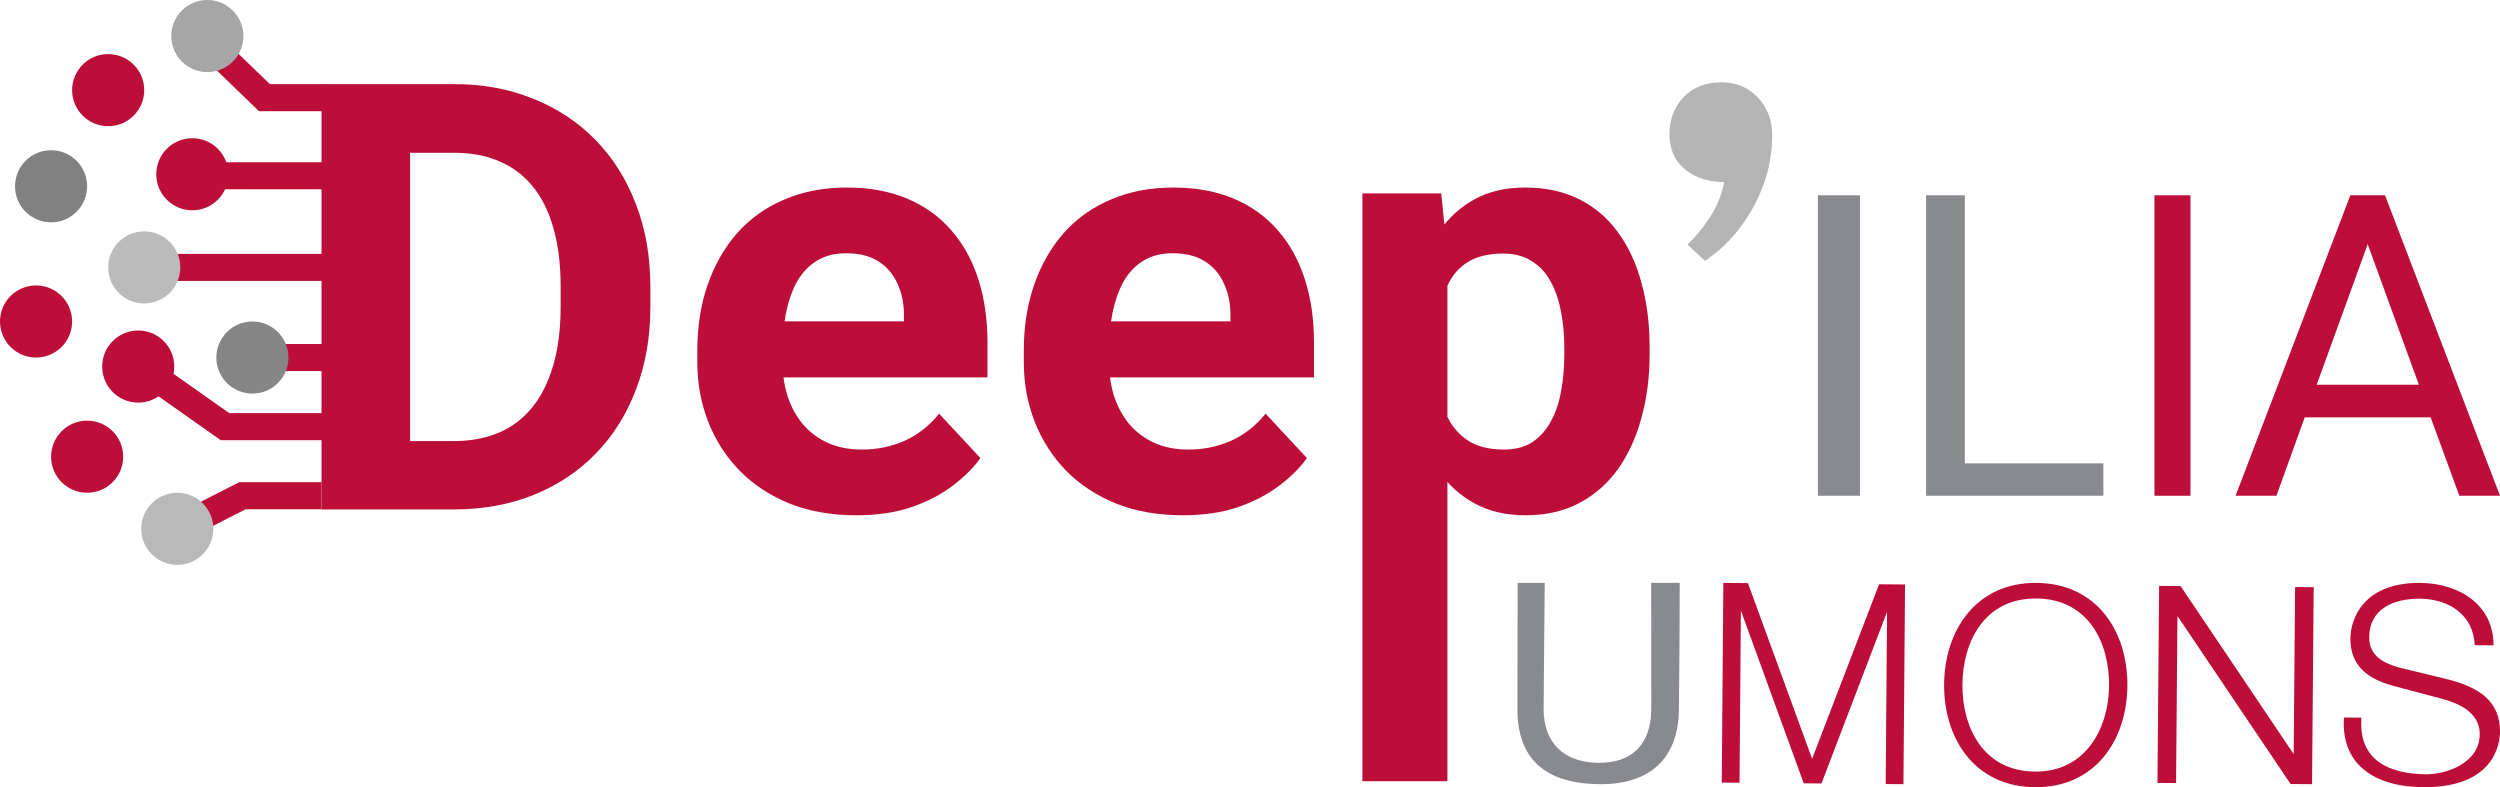 <svg width="289" height="91" viewBox="0 0 289 91" fill="none" xmlns="http://www.w3.org/2000/svg">
<g clip-path="url(#clip0_9_1053)">
<path d="M215.013 57.309H210.15V22.576H215.013V57.309Z" fill="#888A8D"/>
<path d="M227.135 53.564H243.149V57.309H222.655V22.576H227.135V53.564Z" fill="#888A8D"/>
<path d="M253.222 57.309H249.054V22.576H253.222V57.309Z" fill="#BD0E3A"/>
<path d="M280.982 48.244H266.427L263.157 57.309H258.433L271.7 22.576H275.709L289 57.309H284.299L280.982 48.244ZM267.811 44.475H279.622L273.705 28.23L267.811 44.475Z" fill="#BD0E3A"/>
<path d="M194.083 81.998C194.032 87.761 190.643 90.698 184.924 90.652C178.87 90.604 175.361 87.941 175.415 81.848L175.437 67.382H178.569L178.442 81.872C178.408 85.824 180.742 88.148 184.778 88.181C188.646 88.212 190.852 86.089 190.888 81.972L190.877 67.382H194.172C194.172 67.382 194.172 71.923 194.147 74.753C194.122 77.582 194.083 81.998 194.083 81.998Z" fill="#888A8D"/>
<path d="M199.062 67.382L202.062 67.408L209.48 87.716L217.223 67.541L220.223 67.567L220.038 90.653L217.985 90.635L218.144 70.728L210.562 90.569L208.51 90.551L201.247 70.579L201.088 90.486L199.035 90.468L199.219 67.383L199.062 67.382Z" fill="#BD0E3A"/>
<path d="M235.432 67.382C242.44 67.441 245.979 73.048 245.927 79.28C245.876 85.513 242.243 91.059 235.235 91C228.227 90.941 224.688 85.334 224.74 79.102C224.792 72.87 228.424 67.323 235.432 67.382ZM235.25 89.196C241.117 89.245 243.768 84.183 243.809 79.262C243.85 74.342 241.447 69.237 235.417 69.186C229.387 69.135 226.9 74.199 226.858 79.119C226.817 84.04 229.22 89.145 235.25 89.196Z" fill="#BD0E3A"/>
<path d="M249.594 67.729L252.075 67.75L265.15 87.169L265.313 67.861L267.464 67.878L267.272 90.653L264.79 90.632L251.715 71.213L251.553 90.522L249.401 90.504L249.594 67.729Z" fill="#BD0E3A"/>
<path d="M272.965 83.29C272.759 87.945 276.256 89.471 280.434 89.505C282.774 89.525 286.629 88.227 286.657 84.901C286.68 82.241 284.014 81.22 282.013 80.705L276.843 79.331C274.175 78.644 271.679 77.292 271.708 73.801C271.728 71.473 273.267 67.328 279.785 67.382C284.298 67.42 288.288 69.948 288.248 74.604L286.076 74.586C285.938 71.092 283.112 69.239 279.77 69.211C276.762 69.186 273.911 70.327 273.882 73.653C273.864 75.814 275.529 76.659 277.363 77.174L283.034 78.552C286.369 79.411 289.031 80.93 289 84.588C288.987 86.084 288.276 91.067 280.087 90.999C274.572 90.954 270.582 88.425 270.963 82.941L272.968 82.958L272.965 83.29Z" fill="#BD0E3A"/>
<path d="M52.421 58.892H41.603L41.672 50.99H52.421C55.106 50.99 57.369 50.393 59.212 49.2C61.055 47.984 62.443 46.217 63.375 43.898C64.331 41.58 64.809 38.777 64.809 35.49V33.093C64.809 30.571 64.536 28.354 63.99 26.44C63.466 24.527 62.682 22.917 61.635 21.612C60.589 20.306 59.303 19.327 57.779 18.674C56.255 17.998 54.503 17.661 52.524 17.661H41.398V9.725H52.524C55.845 9.725 58.882 10.288 61.635 11.414C64.411 12.517 66.811 14.104 68.835 16.175C70.861 18.246 72.419 20.722 73.511 23.604C74.626 26.463 75.183 29.648 75.183 33.16V35.49C75.183 38.98 74.626 42.165 73.511 45.046C72.419 47.928 70.861 50.404 68.835 52.475C66.834 54.524 64.433 56.111 61.635 57.237C58.859 58.34 55.788 58.892 52.421 58.892ZM47.405 9.725V58.892H37.167V9.725H47.405Z" fill="#BD0E3A"/>
<path d="M99.002 59.567C96.136 59.567 93.565 59.117 91.29 58.216C89.015 57.293 87.081 56.021 85.489 54.4C83.919 52.779 82.713 50.9 81.871 48.761C81.029 46.6 80.609 44.304 80.609 41.873V40.522C80.609 37.752 81.007 35.22 81.803 32.924C82.6 30.628 83.737 28.635 85.216 26.947C86.717 25.259 88.537 23.964 90.676 23.064C92.814 22.141 95.226 21.679 97.91 21.679C100.527 21.679 102.847 22.107 104.872 22.962C106.897 23.818 108.592 25.033 109.957 26.609C111.345 28.185 112.391 30.076 113.096 32.282C113.802 34.466 114.154 36.897 114.154 39.576V43.628H84.806V37.145H104.497V36.402C104.497 35.051 104.246 33.847 103.746 32.789C103.268 31.708 102.54 30.853 101.562 30.222C100.584 29.592 99.332 29.277 97.808 29.277C96.511 29.277 95.397 29.558 94.464 30.121C93.531 30.684 92.769 31.472 92.177 32.485C91.609 33.498 91.177 34.691 90.88 36.064C90.608 37.415 90.471 38.901 90.471 40.522V41.873C90.471 43.336 90.676 44.686 91.085 45.924C91.518 47.163 92.121 48.232 92.894 49.132C93.69 50.033 94.646 50.731 95.76 51.226C96.898 51.721 98.183 51.969 99.617 51.969C101.391 51.969 103.041 51.631 104.565 50.956C106.112 50.258 107.443 49.211 108.558 47.816L113.335 52.948C112.562 54.051 111.504 55.109 110.162 56.122C108.842 57.136 107.25 57.968 105.384 58.621C103.518 59.252 101.391 59.567 99.002 59.567Z" fill="#BD0E3A"/>
<path d="M136.746 59.567C133.879 59.567 131.308 59.117 129.033 58.216C126.758 57.293 124.824 56.021 123.232 54.4C121.662 52.779 120.456 50.9 119.615 48.761C118.773 46.6 118.352 44.304 118.352 41.873V40.522C118.352 37.752 118.75 35.22 119.546 32.924C120.343 30.628 121.48 28.635 122.959 26.947C124.46 25.259 126.281 23.964 128.419 23.064C130.557 22.141 132.969 21.679 135.654 21.679C138.27 21.679 140.591 22.107 142.615 22.962C144.64 23.818 146.335 25.033 147.7 26.609C149.088 28.185 150.134 30.076 150.84 32.282C151.545 34.466 151.898 36.897 151.898 39.576V43.628H122.55V37.145H142.24V36.402C142.24 35.051 141.99 33.847 141.489 32.789C141.012 31.708 140.283 30.853 139.305 30.222C138.327 29.592 137.076 29.277 135.551 29.277C134.254 29.277 133.14 29.558 132.207 30.121C131.274 30.684 130.512 31.472 129.92 32.485C129.352 33.498 128.92 34.691 128.624 36.064C128.351 37.415 128.214 38.901 128.214 40.522V41.873C128.214 43.336 128.419 44.686 128.829 45.924C129.261 47.163 129.864 48.232 130.637 49.132C131.434 50.033 132.389 50.731 133.504 51.226C134.641 51.721 135.927 51.969 137.36 51.969C139.134 51.969 140.784 51.631 142.308 50.956C143.855 50.258 145.186 49.211 146.301 47.816L151.079 52.948C150.305 54.051 149.247 55.109 147.905 56.122C146.585 57.136 144.993 57.968 143.127 58.621C141.262 59.252 139.134 59.567 136.746 59.567Z" fill="#BD0E3A"/>
<path d="M167.322 29.378V90.305H157.494V22.354H166.606L167.322 29.378ZM190.698 40.218V40.927C190.698 43.583 190.38 46.048 189.743 48.322C189.129 50.596 188.219 52.577 187.013 54.265C185.807 55.931 184.306 57.237 182.508 58.182C180.734 59.105 178.686 59.567 176.366 59.567C174.113 59.567 172.157 59.117 170.496 58.216C168.835 57.316 167.436 56.055 166.299 54.434C165.184 52.791 164.285 50.888 163.602 48.727C162.92 46.566 162.397 44.248 162.033 41.771V39.914C162.397 37.258 162.92 34.826 163.602 32.62C164.285 30.391 165.184 28.466 166.299 26.846C167.436 25.202 168.824 23.93 170.462 23.03C172.122 22.129 174.068 21.679 176.297 21.679C178.641 21.679 180.7 22.118 182.474 22.996C184.271 23.874 185.773 25.135 186.978 26.778C188.207 28.421 189.129 30.38 189.743 32.654C190.38 34.927 190.698 37.449 190.698 40.218ZM180.836 40.927V40.218C180.836 38.664 180.7 37.235 180.427 35.929C180.176 34.601 179.767 33.442 179.198 32.451C178.652 31.46 177.924 30.695 177.014 30.155C176.127 29.592 175.046 29.311 173.772 29.311C172.43 29.311 171.281 29.524 170.325 29.952C169.393 30.38 168.63 30.999 168.039 31.809C167.447 32.62 167.004 33.588 166.708 34.714C166.412 35.839 166.23 37.111 166.162 38.529V43.223C166.276 44.889 166.594 46.386 167.117 47.714C167.641 49.02 168.448 50.056 169.541 50.821C170.632 51.586 172.066 51.969 173.84 51.969C175.137 51.969 176.229 51.688 177.116 51.125C178.003 50.539 178.72 49.74 179.266 48.727C179.835 47.714 180.233 46.544 180.461 45.215C180.711 43.887 180.836 42.458 180.836 40.927Z" fill="#BD0E3A"/>
<path fill-rule="evenodd" clip-rule="evenodd" d="M31.199 9.725L26.443 5.128L24.27 7.376L29.935 12.851H37.341V9.725H31.199Z" fill="#BD0E3A"/>
<path fill-rule="evenodd" clip-rule="evenodd" d="M23.446 18.756H37.34V21.882H23.446V18.756Z" fill="#BD0E3A"/>
<path d="M22.231 24.313C24.533 24.313 26.399 22.447 26.399 20.145C26.399 17.843 24.533 15.977 22.231 15.977C19.929 15.977 18.062 17.843 18.062 20.145C18.062 22.447 19.929 24.313 22.231 24.313Z" fill="#BD0E3A"/>
<path fill-rule="evenodd" clip-rule="evenodd" d="M18.41 29.349H38.209V32.475H18.41V29.349Z" fill="#BD0E3A"/>
<path d="M16.673 35.08C18.975 35.08 20.841 33.214 20.841 30.912C20.841 28.61 18.975 26.744 16.673 26.744C14.371 26.744 12.505 28.61 12.505 30.912C12.505 33.214 14.371 35.08 16.673 35.08Z" fill="#BBBBBB"/>
<path fill-rule="evenodd" clip-rule="evenodd" d="M31.609 39.769H37.862V42.895H31.609V39.769Z" fill="#BD0E3A"/>
<path fill-rule="evenodd" clip-rule="evenodd" d="M27.649 55.746H37.167V58.872H28.397L21.549 62.35L20.134 59.563L27.649 55.746Z" fill="#BD0E3A"/>
<path fill-rule="evenodd" clip-rule="evenodd" d="M26.505 47.758L17.052 41.096L15.252 43.652L25.514 50.884H38.209V47.758H26.505Z" fill="#BD0E3A"/>
<path d="M29.178 45.5C31.48 45.5 33.346 43.634 33.346 41.332C33.346 39.03 31.48 37.164 29.178 37.164C26.876 37.164 25.01 39.03 25.01 41.332C25.01 43.634 26.876 45.5 29.178 45.5Z" fill="#868686"/>
<path d="M20.494 65.298C22.796 65.298 24.662 63.432 24.662 61.13C24.662 58.828 22.796 56.962 20.494 56.962C18.192 56.962 16.326 58.828 16.326 61.13C16.326 63.432 18.192 65.298 20.494 65.298Z" fill="#B9B9B9"/>
<path d="M15.978 46.542C18.28 46.542 20.147 44.676 20.147 42.374C20.147 40.072 18.28 38.206 15.978 38.206C13.676 38.206 11.81 40.072 11.81 42.374C11.81 44.676 13.676 46.542 15.978 46.542Z" fill="#BD0E3A"/>
<path d="M5.905 25.702C8.207 25.702 10.073 23.836 10.073 21.534C10.073 19.233 8.207 17.366 5.905 17.366C3.603 17.366 1.737 19.233 1.737 21.534C1.737 23.836 3.603 25.702 5.905 25.702Z" fill="#818181"/>
<path d="M4.168 41.332C6.47 41.332 8.337 39.466 8.337 37.164C8.337 34.862 6.47 32.996 4.168 32.996C1.866 32.996 0 34.862 0 37.164C0 39.466 1.866 41.332 4.168 41.332Z" fill="#BD0E3A"/>
<path d="M12.505 14.588C14.807 14.588 16.673 12.722 16.673 10.42C16.673 8.118 14.807 6.252 12.505 6.252C10.203 6.252 8.336 8.118 8.336 10.42C8.336 12.722 10.203 14.588 12.505 14.588Z" fill="#BD0E3A"/>
<path d="M10.073 56.962C12.376 56.962 14.242 55.096 14.242 52.794C14.242 50.492 12.376 48.626 10.073 48.626C7.771 48.626 5.905 50.492 5.905 52.794C5.905 55.096 7.771 56.962 10.073 56.962Z" fill="#BD0E3A"/>
<path d="M23.968 8.336C26.27 8.336 28.136 6.47 28.136 4.168C28.136 1.866 26.27 0 23.968 0C21.666 0 19.799 1.866 19.799 4.168C19.799 6.47 21.666 8.336 23.968 8.336Z" fill="#A6A6A6"/>
<path d="M195.075 28.273C196.047 27.346 196.951 26.235 197.784 24.938C198.572 23.642 199.081 22.345 199.313 21.048C197.506 21.048 196.001 20.562 194.797 19.589C193.593 18.617 192.991 17.251 192.991 15.491C192.991 13.777 193.547 12.342 194.658 11.184C195.77 10.073 197.205 9.517 198.965 9.517C200.679 9.517 202.091 10.096 203.203 11.254C204.315 12.458 204.87 13.916 204.87 15.63C204.87 18.501 204.152 21.256 202.717 23.896C201.235 26.582 199.359 28.666 197.09 30.148L195.075 28.273Z" fill="#B4B4B4"/>
</g>
<defs>
<clipPath id="clip0_9_1053">
<rect width="289" height="91" fill="white"/>
</clipPath>
</defs>
</svg>
